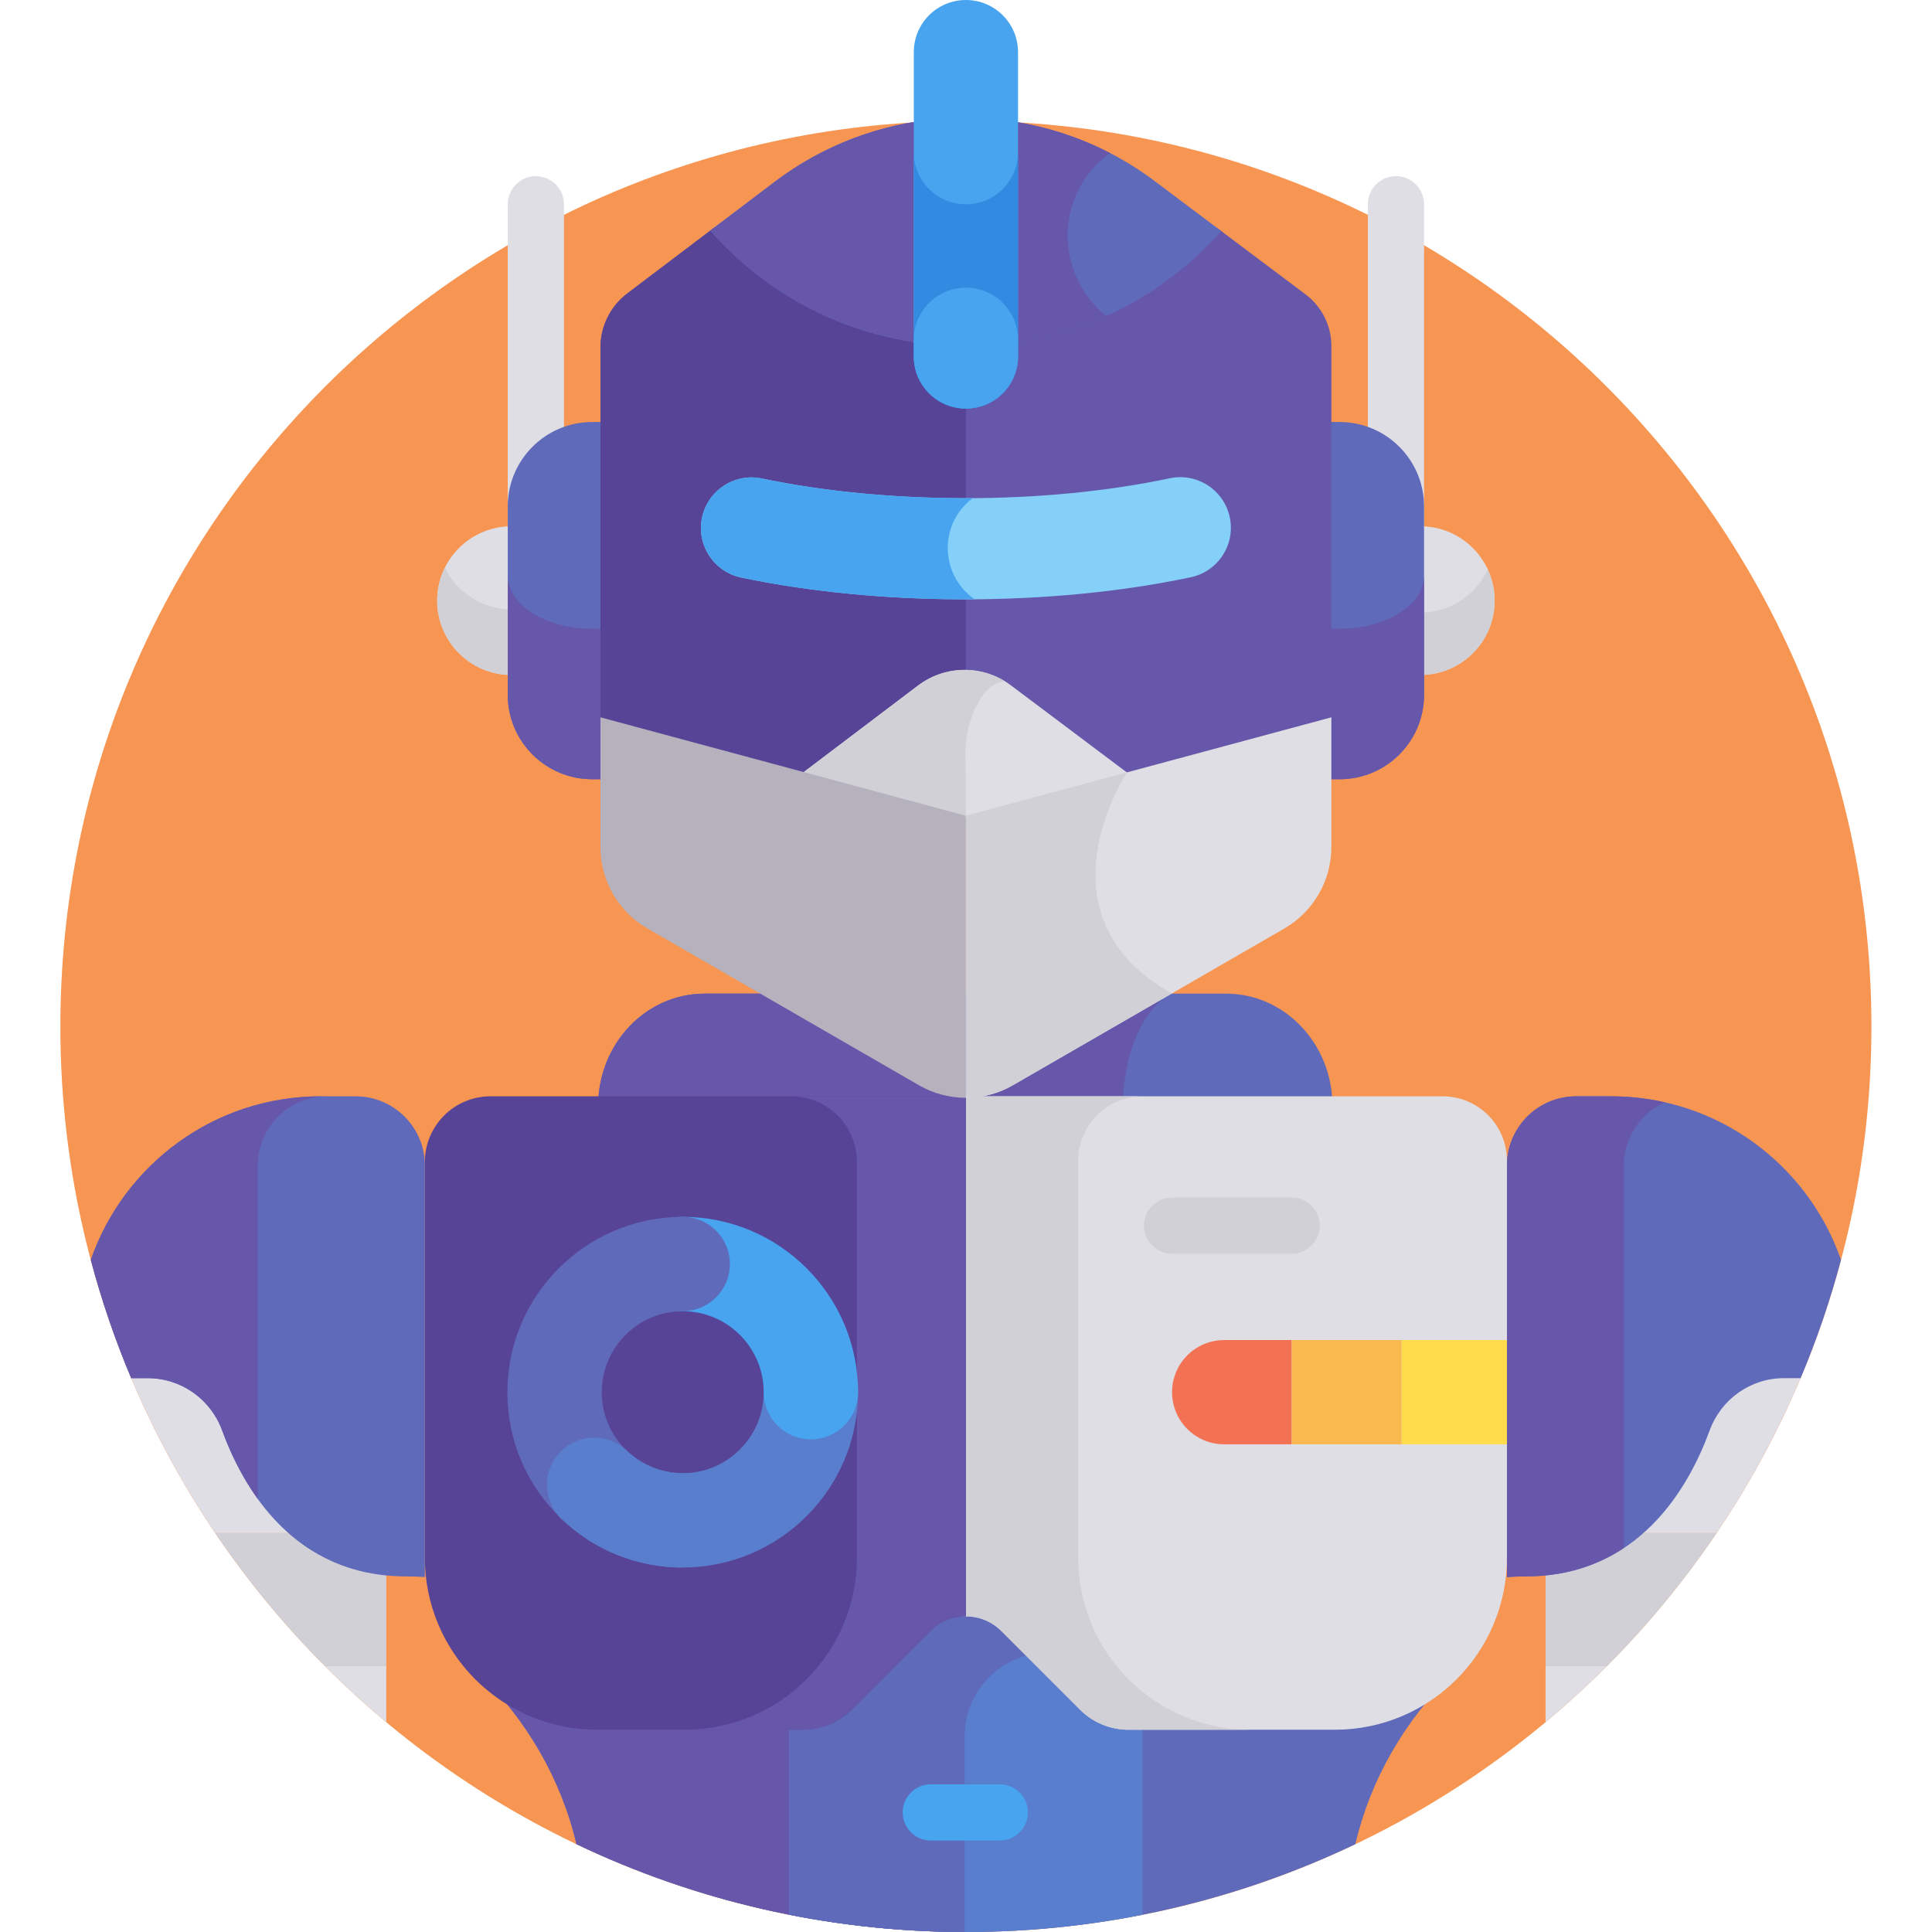 <svg height="512pt" viewBox="-16 0 512 512" width="512pt" xmlns="http://www.w3.org/2000/svg"><path d="m479.949 272.027c0 132.531-107.441 239.973-239.977 239.973-132.531 0-239.973-107.441-239.973-239.973 0-132.535 107.441-239.977 239.973-239.977 132.535 0 239.977 107.441 239.977 239.977zm0 0" fill="#f79552"/><g fill="#dfdee4"><path d="m126.008 166.617c-4.113 0-7.445-3.332-7.445-7.445v-105.039c0-4.113 3.332-7.445 7.445-7.445 4.113 0 7.449 3.332 7.449 7.445v105.039c0 4.113-3.336 7.445-7.449 7.445zm0 0"/><path d="m353.941 166.617c-4.113 0-7.445-3.332-7.445-7.445v-105.039c0-4.113 3.332-7.445 7.445-7.445 4.113 0 7.449 3.332 7.449 7.445v105.039c-.004 4.113-3.336 7.445-7.449 7.445zm0 0"/><path d="m99.852 159.172c0-10.883 8.824-19.703 19.703-19.703v39.41c-10.879-.004-19.703-8.824-19.703-19.707zm0 0"/></g><path d="m101.891 150.484c-1.293 2.625-2.039 5.566-2.039 8.688 0 10.883 8.824 19.703 19.703 19.703v-17.375c-7.758 0-14.449-4.496-17.664-11.016zm0 0" fill="#d1d0d6"/><path d="m380.098 159.172c0-10.883-8.82-19.703-19.703-19.703v39.41c10.883-.004 19.703-8.824 19.703-19.707zm0 0" fill="#dfdee4"/><path d="m360.395 162.344v16.531c10.883 0 19.703-8.82 19.703-19.703 0-2.957-.668-5.75-1.836-8.266-3.125 6.746-9.941 11.438-17.867 11.438zm0 0" fill="#d1d0d6"/><path d="m144.117 111.84h-3.176c-12.359 0-22.379 10.02-22.379 22.379v49.91c0 12.359 10.02 22.379 22.379 22.379h3.176zm0 0" fill="#5f6abb"/><path d="m335.836 111.84h3.172c12.359 0 22.379 10.02 22.379 22.379v49.91c0 12.359-10.02 22.379-22.379 22.379h-3.172zm0 0" fill="#5f6abb"/><path d="m118.562 152.441v31.688c0 12.359 10.02 22.379 22.379 22.379h3.176v-39.891h-3.176c-12.359 0-22.379-6.344-22.379-14.176zm0 0" fill="#6757aa"/><path d="m339.008 166.617h-3.172v39.891h3.172c12.359 0 22.383-10.02 22.383-22.379v-31.688c0 7.832-10.023 14.176-22.383 14.176zm0 0" fill="#6757aa"/><path d="m330.004 78.027-23.445-17.605c-35.883 39.133-97.438 39.09-133.266-.113l-23.059 17.461c-4.477 3.391-7.109 8.688-7.109 14.305v100.066l96.852 26.086 96.855-26.086v-100.449c-.004-5.375-2.531-10.434-6.828-13.664zm0 0" fill="#6757aa"/><path d="m239.977 89.738c-.828-.184-37.77 2.207-66.684-29.43l-23.059 17.461c-4.477 3.391-7.109 8.688-7.109 14.305v100.066l96.852 26.086zm0 0" fill="#584496"/><path d="m239.977 217.176 43.617-11.75-31.695-23.805c-7.293-5.477-17.332-5.457-24.602.051l-31.258 23.668zm0 0" fill="#dfdee4"/><path d="m250.426 180.617c-7.129-4.441-16.336-4.09-23.129 1.055l-31.258 23.668 43.938 10.844-.117-16.926c-.051-7.191 3.961-18.492 10.566-18.641zm0 0" fill="#d1d0d6"/><path d="m308.906 263.324h-138.18c-15.578 0-28.203 13.305-28.203 29.715h194.586c0-16.41-12.629-29.715-28.203-29.715zm0 0" fill="#5f6abb"/><path d="m294.113 263.324h-123.387c-15.578 0-28.203 13.305-28.203 29.715h139.09c0-13.707 5.215-25.367 12.5-29.715zm0 0" fill="#6757aa"/><path d="m456.773 361.051c-8.828 0-16.664 5.711-19.695 14.242-3.5 9.844-9.926 22.621-21.25 31.008h23.066c9.527-14.09 17.59-29.246 23.988-45.25zm0 0" fill="#dfdee4"/><path d="m393.586 456.387c5.641-4.707 11.066-9.66 16.25-14.855h-16.25zm0 0" fill="#dfdee4"/><path d="m438.895 406.301h-23.066c-6.277 4.645-13.762 7.656-22.242 8.516v26.715h16.25c10.758-10.777 20.496-22.574 29.059-35.23zm0 0" fill="#d1d0d6"/><path d="m42.871 375.293c-3.031-8.527-10.867-14.242-19.699-14.242h-6.105c6.398 16.004 14.461 31.164 23.988 45.25h23.066c-11.324-8.383-17.754-21.164-21.25-31.008zm0 0" fill="#dfdee4"/><path d="m86.363 456.387v-14.855h-16.254c5.188 5.199 10.613 10.148 16.254 14.855zm0 0" fill="#dfdee4"/><path d="m41.055 406.301c8.562 12.656 18.301 24.453 29.055 35.23h16.254v-26.715c-8.48-.859-15.965-3.871-22.246-8.516zm0 0" fill="#d1d0d6"/><path d="m369.051 443.438c.062-.062.117-.133.18-.195-8.188 8.121-19.258 13.137-31.48 13.137h-54.699c-4.809 0-9.422-1.984-12.824-5.516l-20.871-21.656c-5.18-5.379-13.582-5.379-18.766 0l-20.723 21.508c-3.496 3.625-8.234 5.664-13.176 5.664h-54.496c-12.215 0-23.285-5.016-31.473-13.133.062.062.113.129.176.191 12.707 12.426 21.855 28.082 25.871 45.289 31.262 14.914 66.258 23.273 103.203 23.273 36.949 0 71.941-8.359 103.207-23.273 4.016-17.207 13.16-32.863 25.871-45.289zm0 0" fill="#5f6abb"/><path d="m239.734 425.184c-3.316.062-6.613 1.398-9.145 4.023l-20.723 21.508c-3.496 3.625-8.234 5.664-13.176 5.664h-54.496c-12.215 0-23.285-5.016-31.473-13.133.062.062.113.129.176.188 12.707 12.43 21.855 28.086 25.871 45.289 31.195 14.887 66.102 23.238 102.965 23.273zm0 0" fill="#6757aa"/><path d="m286.801 456.379h-3.75c-4.809 0-9.422-1.984-12.824-5.516l-20.871-21.656c-5.18-5.379-13.582-5.379-18.766 0l-20.723 21.508c-3.496 3.625-8.234 5.664-13.176 5.664h-3.547v51.039c15.148 2.996 30.805 4.582 46.828 4.582 16.027 0 31.68-1.586 46.828-4.582zm0 0" fill="#587ecd"/><path d="m239.66 460.02c0-10.898 8.027-20.008 18.461-21.719l-8.766-9.094c-5.18-5.379-13.582-5.379-18.766 0l-20.723 21.508c-3.496 3.625-8.234 5.664-13.176 5.664h-3.547v51.039c15.051 2.977 30.598 4.559 46.516 4.578zm0 0" fill="#5f6abb"/><path d="m366.309 290.531h-127.223v137.84c3.684-.242 7.453 1.027 10.27 3.848l20.871 20.871c3.402 3.398 8.016 5.309 12.828 5.309h54.699c25.188 0 45.605-20.418 45.605-45.605v-105.211c-.004-9.418-7.637-17.051-17.051-17.051zm0 0" fill="#dfdee4"/><path d="m269.73 412.793v-105.211c0-9.418 7.633-17.051 17.047-17.051h-47.691v137.84c3.684-.242 7.453 1.027 10.27 3.848l20.871 20.871c3.402 3.398 8.016 5.309 12.824 5.309h32.285c-25.188 0-45.605-20.418-45.605-45.605zm0 0" fill="#d1d0d6"/><path d="m239.973 290.531h-125.98c-9.609 0-17.402 7.793-17.402 17.402v104.859c0 25.188 20.418 45.605 45.605 45.605h54.496c4.941 0 9.68-1.961 13.176-5.457l20.727-20.723c2.59-2.594 5.984-3.891 9.379-3.891zm0 0" fill="#584496"/><path d="m193.695 290.531c9.613 0 17.402 7.793 17.402 17.402v104.859c0 25.188-20.418 45.605-45.605 45.605h31.199c4.941 0 9.68-1.961 13.176-5.457l20.727-20.723c2.59-2.594 5.984-3.891 9.379-3.891v-137.797zm0 0" fill="#6757aa"/><path d="m307.633 61.227-17.633-13.242c-29.848-22.418-70.938-22.336-100.695.199l-17.078 12.934c35.949 40.738 99.344 40.848 135.406.109zm0 0" fill="#5f6abb"/><path d="m277.66 40.93c.168-.129.344-.246.516-.371-28.242-14.605-62.875-12.059-88.867 7.625l-17.082 12.934c26.957 30.547 69.785 38.527 104.941 22.605-13.633-10.895-13.777-31.988.492-42.793zm0 0" fill="#6757aa"/><path d="m164.93 415.406c-12.023 0-23.426-4.574-32.109-12.879-4.992-4.773-5.168-12.688-.395-17.676 4.77-4.992 12.684-5.168 17.676-.395 4.008 3.832 9.277 5.945 14.828 5.945 11.832 0 21.461-9.629 21.461-21.461 0-6.906 5.594-12.5 12.5-12.5 6.902 0 12.5 5.598 12.5 12.5 0 25.621-20.844 46.465-46.461 46.465zm0 0" fill="#587ecd"/><path d="m198.891 381.445c-6.906 0-12.504-5.598-12.504-12.504 0-11.832-9.625-21.457-21.457-21.457-6.906 0-12.504-5.598-12.504-12.504 0-6.902 5.598-12.5 12.504-12.5 25.617 0 46.461 20.844 46.461 46.465 0 6.902-5.598 12.5-12.5 12.5zm0 0" fill="#48a4ef"/><path d="m410.969 290.535h-9.281c-10.121 0-18.328 8.207-18.328 18.328v109.078c1.602-.117 3.25-.18 4.965-.18 29.629 0 43.066-23.121 48.754-38.684 3.031-8.297 10.867-13.852 19.695-13.852h4.402c4.266-10.109 7.844-20.578 10.707-31.34-8.75-25.23-32.707-43.352-60.914-43.352zm0 0" fill="#5f6abb"/><path d="m414.355 308.863c0-7.465 4.469-13.875 10.875-16.734-4.59-1.035-9.359-1.594-14.262-1.594h-9.281c-10.125 0-18.328 8.207-18.328 18.328v109.078c1.602-.117 3.25-.18 4.965-.18 10.637 0 19.18-2.992 26.035-7.531v-101.367zm0 0" fill="#6757aa"/><path d="m78.262 290.535h-9.281c-28.207 0-52.168 18.121-60.914 43.352 2.863 10.762 6.441 21.23 10.707 31.34h4.398c8.832 0 16.668 5.555 19.699 13.852 5.688 15.562 19.121 38.684 48.754 38.684 1.715 0 3.363.062 4.965.18v-109.078c0-10.121-8.207-18.328-18.328-18.328zm0 0" fill="#5f6abb"/><path d="m52.328 308.863c0-10.125 8.207-18.328 18.328-18.328h-1.676c-28.207 0-52.168 18.121-60.914 43.352 2.863 10.762 6.441 21.23 10.707 31.34h4.398c8.832 0 16.668 5.555 19.695 13.852 2.035 5.559 5.062 12.082 9.461 18.176zm0 0" fill="#6757aa"/><path d="m326.312 332.242h-31.699c-4.113 0-7.449-3.332-7.449-7.445s3.336-7.445 7.449-7.445h31.699c4.113 0 7.449 3.332 7.449 7.445-.004 4.113-3.336 7.445-7.449 7.445zm0 0" fill="#d1d0d6"/><path d="m308.426 355.129c-7.629 0-13.816 6.184-13.816 13.812s6.188 13.816 13.816 13.816h17.887v-27.629zm0 0" fill="#f37254"/><path d="m355.422 355.129h27.934v27.625h-27.934zm0 0" fill="#fedc4c"/><path d="m326.312 355.129h29.109v27.625h-29.109zm0 0" fill="#fab94f"/><path d="m141.457 405.992c-3.105 0-6.215-1.148-8.637-3.465-9.258-8.852-14.355-20.781-14.355-33.586 0-25.617 20.844-46.461 46.465-46.461 6.902 0 12.5 5.594 12.5 12.5 0 6.902-5.598 12.5-12.5 12.5-11.836 0-21.461 9.629-21.461 21.461 0 5.914 2.355 11.422 6.633 15.512 4.988 4.773 5.164 12.688.395 17.676-2.457 2.57-5.746 3.863-9.039 3.863zm0 0" fill="#5f6abb"/><path d="m164.93 390.402c-5.555 0-10.82-2.113-14.828-5.945-4.992-4.773-12.906-4.598-17.676.395-4.773 4.988-4.598 12.902.395 17.676 8.684 8.305 20.086 12.879 32.109 12.879zm0 0" fill="#587ecd"/><path d="m248.961 487.762h-18.289c-4.113 0-7.445-3.332-7.445-7.445 0-4.113 3.332-7.449 7.445-7.449h18.289c4.109 0 7.445 3.336 7.445 7.449 0 4.113-3.336 7.445-7.445 7.445zm0 0" fill="#48a4ef"/><path d="m180.41 153.047c-7.246-1.523-11.883-8.629-10.363-15.871 1.523-7.246 8.629-11.887 15.875-10.363 32.676 6.863 74.434 7.059 108.09-.066 7.238-1.531 14.355 3.098 15.891 10.34 1.531 7.242-3.098 14.355-10.34 15.887-36.898 7.809-82.434 7.785-119.152.074zm0 0" fill="#85d0f9"/><path d="m241.789 132.012c-18.355.121-37.918-1.434-55.867-5.203-7.246-1.52-14.352 3.121-15.875 10.363-1.52 7.246 3.117 14.352 10.363 15.875 19.773 4.152 41.371 5.926 61.895 5.77-9.25-6.379-9.609-20.008-.516-26.805zm0 0" fill="#48a4ef"/><path d="m143.125 190.098v34.367c0 8.914 4.754 17.148 12.473 21.605l71.906 41.516c3.859 2.23 8.168 3.344 12.473 3.344v-74.746zm0 0" fill="#b5b2be"/><path d="m336.828 190.098v34.367c0 8.914-4.758 17.148-12.473 21.605l-71.91 41.516c-3.859 2.23-8.164 3.344-12.473 3.344v-74.746zm0 0" fill="#dfdee4"/><path d="m239.977 108.27c-7.629 0-13.812-6.184-13.812-13.816v-80.641c0-7.629 6.184-13.812 13.812-13.812 7.629 0 13.812 6.184 13.812 13.812v80.645c0 7.629-6.184 13.812-13.812 13.812zm0 0" fill="#48a4ef"/><path d="m239.977 54.133c-7.629 0-13.812-6.184-13.812-13.812v54.133c0 7.629 6.184 13.816 13.812 13.816 7.629 0 13.812-6.184 13.812-13.816v-54.133c0 7.629-6.184 13.812-13.812 13.812zm0 0" fill="#328be0"/><path d="m239.977 76.227c-7.629 0-13.812 6.184-13.812 13.812v4.414c0 7.633 6.184 13.816 13.812 13.816 7.629 0 13.812-6.184 13.812-13.816v-4.414c0-7.629-6.184-13.812-13.812-13.812zm0 0" fill="#48a4ef"/><path d="m239.973 216.184v74.746c4.309 0 8.613-1.113 12.473-3.344l42.098-24.305c-34.816-19.594-14.734-54.031-11.859-58.602zm0 0" fill="#d1d0d6"/></svg>